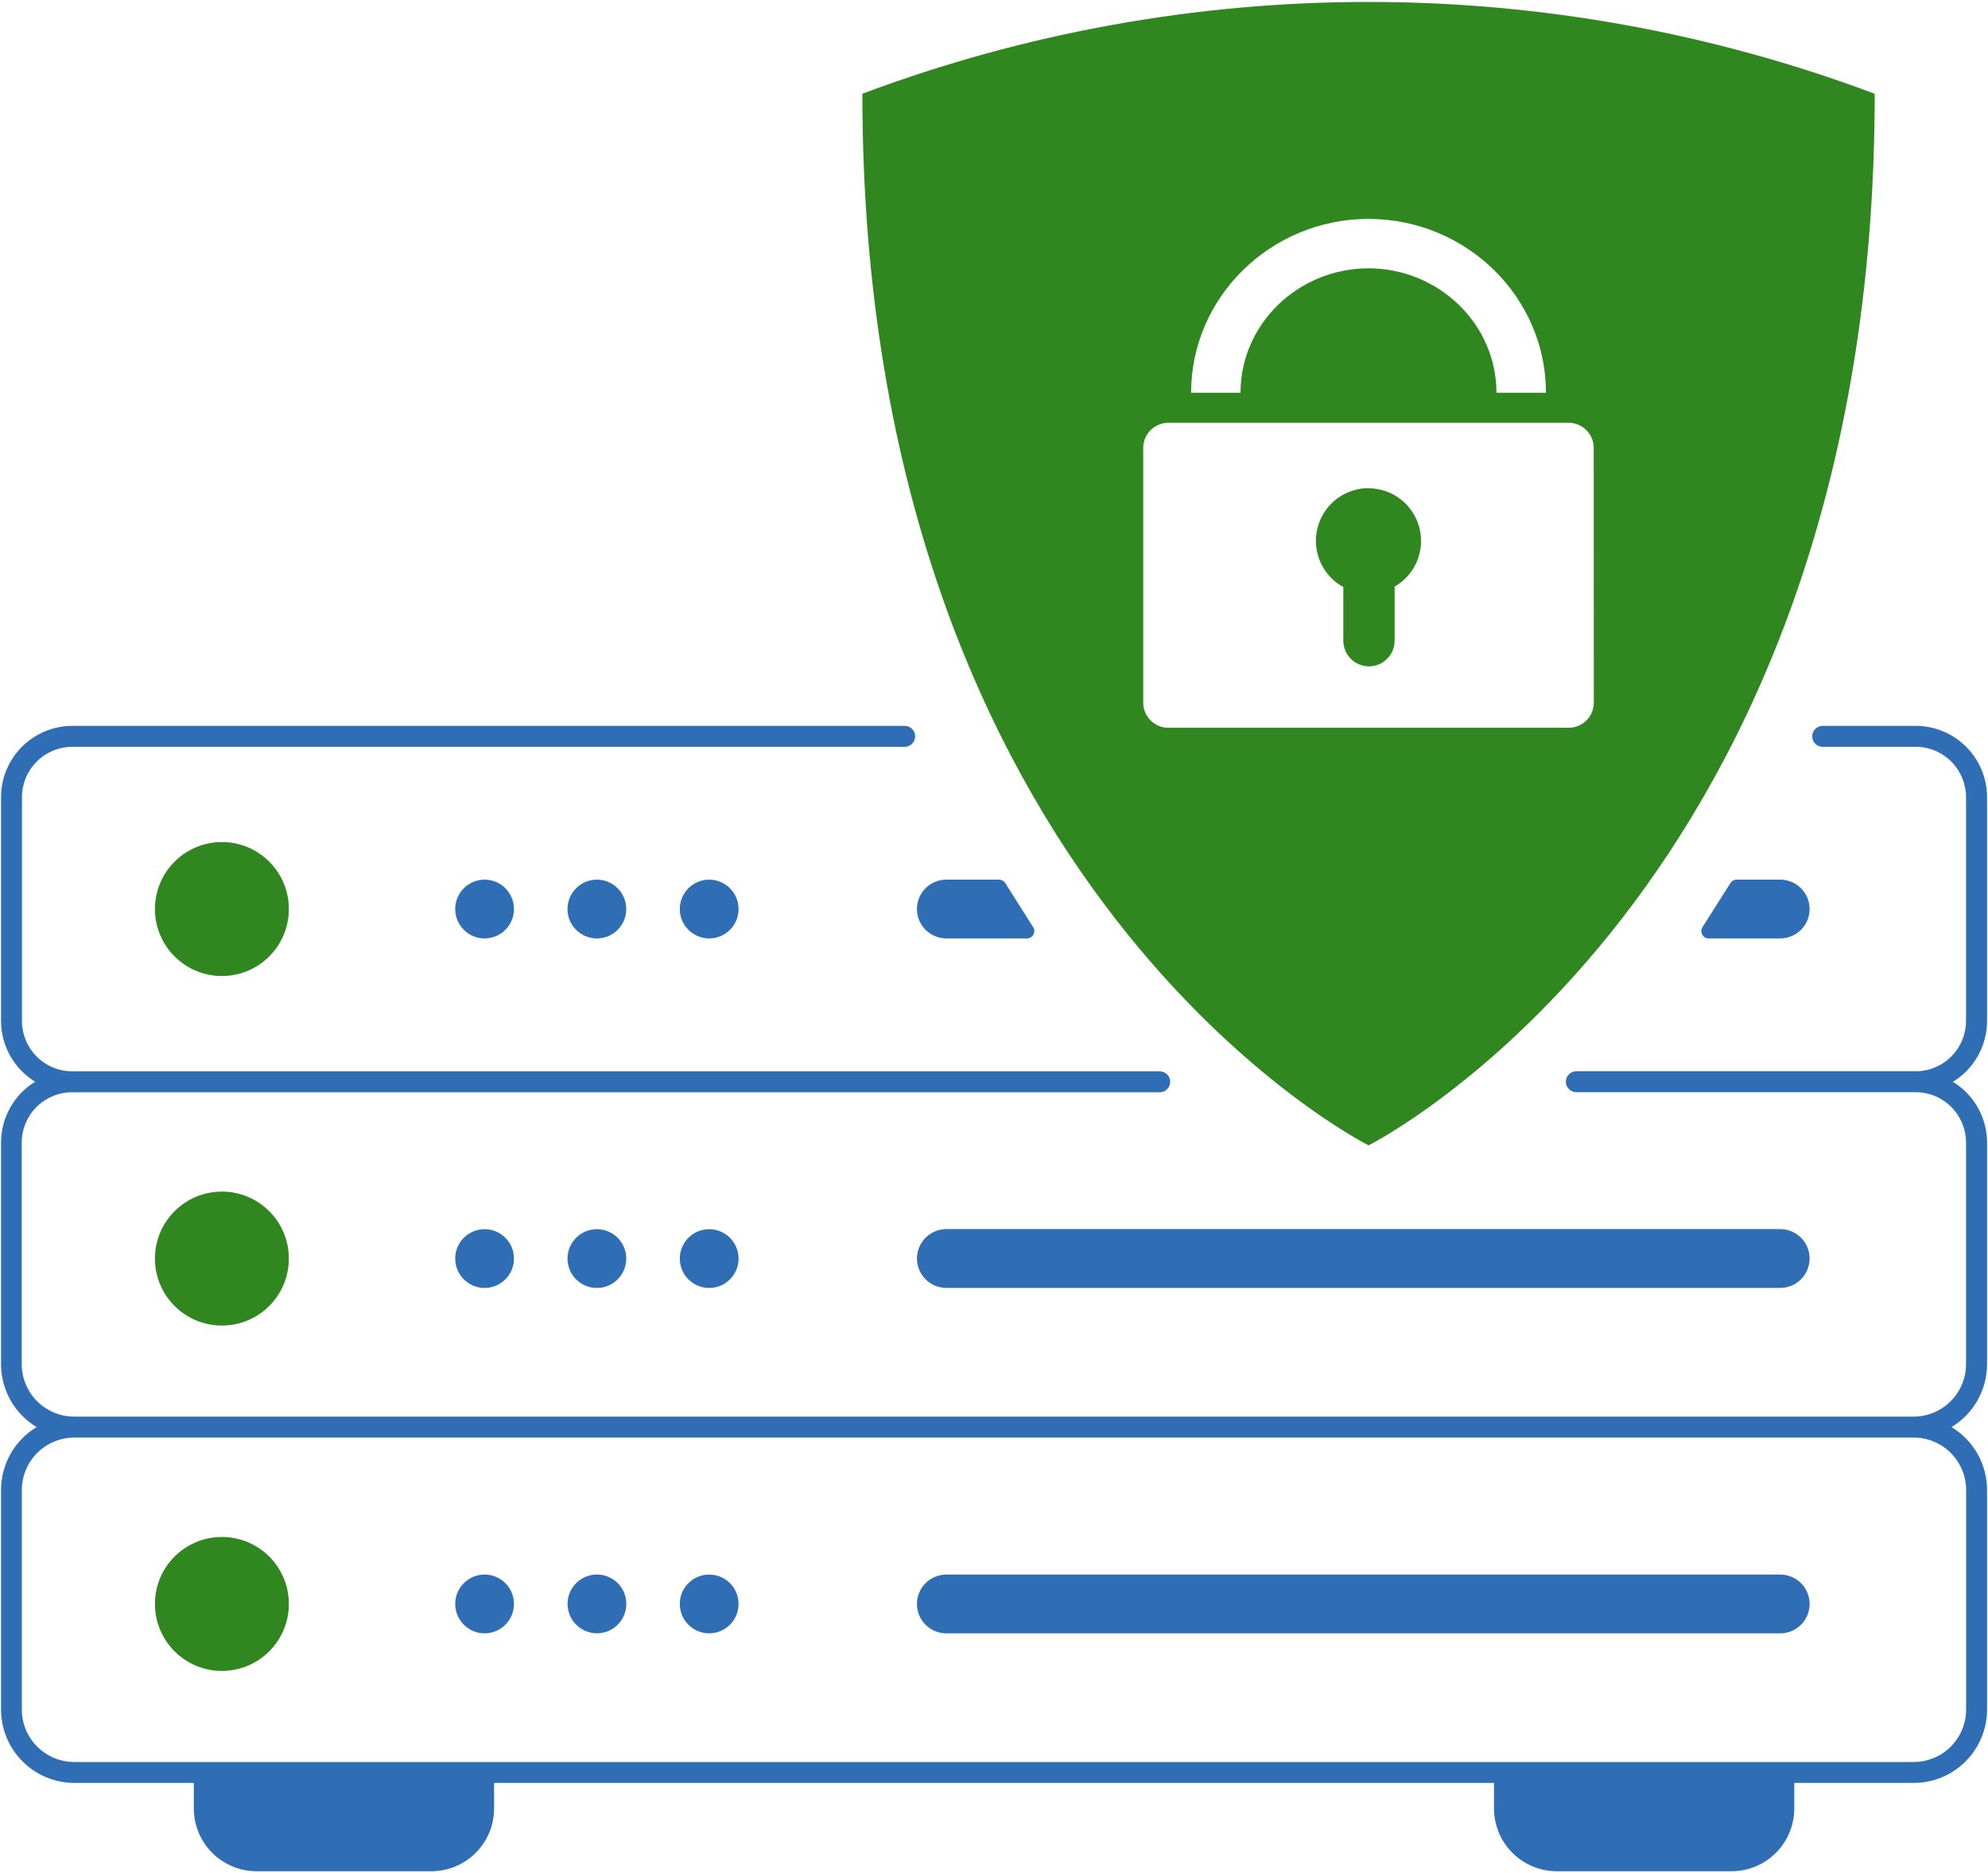 <svg width="190" height="179" viewBox="0 0 190 179" fill="none" xmlns="http://www.w3.org/2000/svg">
<path d="M21.208 159.67C24.743 159.67 27.608 156.804 27.608 153.27C27.608 149.735 24.743 146.87 21.208 146.87C17.674 146.87 14.808 149.735 14.808 153.27C14.808 156.804 17.674 159.67 21.208 159.67Z" fill="#308720"/>
<path d="M21.208 126.667C24.743 126.667 27.608 123.802 27.608 120.267C27.608 116.733 24.743 113.867 21.208 113.867C17.674 113.867 14.808 116.733 14.808 120.267C14.808 123.802 17.674 126.667 21.208 126.667Z" fill="#308720"/>
<path d="M21.208 93.266C24.743 93.266 27.608 90.4 27.608 86.866C27.608 83.331 24.743 80.466 21.208 80.466C17.674 80.466 14.808 83.331 14.808 86.866C14.808 90.4 17.674 93.266 21.208 93.266Z" fill="#308720"/>
<path d="M170.142 150.462H90.444C89.699 150.462 88.985 150.758 88.458 151.284C87.931 151.811 87.635 152.526 87.635 153.271C87.635 154.016 87.931 154.73 88.458 155.257C88.985 155.784 89.699 156.08 90.444 156.08H170.142C170.887 156.08 171.602 155.784 172.129 155.257C172.655 154.73 172.951 154.016 172.951 153.271C172.951 152.526 172.655 151.811 172.129 151.284C171.602 150.758 170.887 150.462 170.142 150.462Z" fill="#2F6EB4"/>
<path d="M46.314 156.078C47.865 156.078 49.122 154.82 49.122 153.27C49.122 151.719 47.865 150.462 46.314 150.462C44.763 150.462 43.506 151.719 43.506 153.27C43.506 154.82 44.763 156.078 46.314 156.078Z" fill="#2F6EB4"/>
<path d="M57.503 156.038C59.033 155.79 60.073 154.347 59.824 152.816C59.576 151.286 58.134 150.246 56.603 150.495C55.072 150.743 54.032 152.185 54.281 153.716C54.529 155.247 55.972 156.286 57.503 156.038Z" fill="#2F6EB4"/>
<path d="M67.778 156.078C69.329 156.078 70.587 154.82 70.587 153.27C70.587 151.719 69.329 150.462 67.778 150.462C66.228 150.462 64.971 151.719 64.971 153.27C64.971 154.82 66.228 156.078 67.778 156.078Z" fill="#2F6EB4"/>
<path d="M87.636 120.268C87.639 121.01 87.935 121.72 88.46 122.244C88.984 122.769 89.695 123.065 90.436 123.068H170.142C170.887 123.068 171.602 122.772 172.129 122.245C172.655 121.718 172.951 121.004 172.951 120.259C172.951 119.514 172.655 118.799 172.129 118.273C171.602 117.746 170.887 117.45 170.142 117.45H90.444C90.075 117.45 89.709 117.524 89.368 117.666C89.027 117.808 88.717 118.015 88.456 118.277C88.195 118.539 87.989 118.849 87.848 119.191C87.707 119.533 87.635 119.899 87.636 120.268Z" fill="#2F6EB4"/>
<path d="M46.314 123.075C47.865 123.075 49.122 121.818 49.122 120.267C49.122 118.717 47.865 117.459 46.314 117.459C44.763 117.459 43.506 118.717 43.506 120.267C43.506 121.818 44.763 123.075 46.314 123.075Z" fill="#2F6EB4"/>
<path d="M57.046 123.075C58.597 123.075 59.854 121.818 59.854 120.267C59.854 118.717 58.597 117.459 57.046 117.459C55.495 117.459 54.238 118.717 54.238 120.267C54.238 121.818 55.495 123.075 57.046 123.075Z" fill="#2F6EB4"/>
<path d="M67.778 123.075C69.329 123.075 70.587 121.818 70.587 120.267C70.587 118.717 69.329 117.459 67.778 117.459C66.228 117.459 64.971 118.717 64.971 120.267C64.971 121.818 66.228 123.075 67.778 123.075Z" fill="#2F6EB4"/>
<path d="M189.91 97.558V76.174C189.908 74.37 189.191 72.641 187.917 71.364C186.642 70.088 184.914 69.368 183.11 69.364H174.2C173.935 69.364 173.681 69.469 173.493 69.657C173.305 69.844 173.2 70.099 173.2 70.364C173.2 70.629 173.305 70.883 173.493 71.071C173.681 71.258 173.935 71.364 174.2 71.364H183.1C184.374 71.368 185.594 71.876 186.493 72.778C187.393 73.679 187.899 74.9 187.9 76.174V97.558C187.899 98.831 187.393 100.052 186.493 100.954C185.594 101.855 184.374 102.364 183.1 102.368H150.654C150.389 102.368 150.135 102.473 149.947 102.661C149.759 102.848 149.654 103.103 149.654 103.368C149.654 103.633 149.759 103.887 149.947 104.075C150.135 104.262 150.389 104.368 150.654 104.368H183.1C184.372 104.371 185.591 104.878 186.49 105.778C187.39 106.677 187.896 107.896 187.9 109.168V130.358C187.899 131.687 187.37 132.96 186.43 133.9C185.491 134.84 184.217 135.368 182.888 135.37H7.088C5.759 135.368 4.485 134.84 3.546 133.9C2.606 132.96 2.078 131.687 2.076 130.358V109.176C2.08 107.904 2.587 106.685 3.486 105.786C4.385 104.886 5.604 104.379 6.876 104.376H110.84C111.105 104.376 111.36 104.27 111.547 104.083C111.735 103.895 111.84 103.641 111.84 103.376C111.84 103.111 111.735 102.856 111.547 102.669C111.36 102.481 111.105 102.376 110.84 102.376H6.9C5.627 102.372 4.407 101.863 3.507 100.962C2.608 100.06 2.102 98.839 2.1 97.566V76.174C2.102 74.9 2.608 73.679 3.507 72.778C4.407 71.876 5.627 71.368 6.9 71.364H86.466C86.731 71.364 86.986 71.258 87.173 71.071C87.361 70.883 87.466 70.629 87.466 70.364C87.466 70.099 87.361 69.844 87.173 69.657C86.986 69.469 86.731 69.364 86.466 69.364H6.9C5.096 69.368 3.368 70.088 2.094 71.364C0.819 72.641 0.102 74.37 0.1 76.174V97.558C0.101 98.724 0.402 99.871 0.973 100.889C1.544 101.906 2.367 102.759 3.362 103.368C2.368 103.975 1.546 104.827 0.975 105.842C0.404 106.858 0.102 108.003 0.1 109.168V130.358C0.1 131.568 0.413 132.758 1.009 133.811C1.604 134.865 2.463 135.746 3.5 136.37C2.463 136.994 1.605 137.875 1.009 138.928C0.413 139.982 0.1 141.172 0.1 142.382V163.362C0.102 165.221 0.842 167.003 2.156 168.318C3.471 169.632 5.253 170.372 7.112 170.374H18.524V172.812C18.524 174.403 19.156 175.929 20.282 177.054C21.407 178.18 22.933 178.812 24.524 178.812H41.222C42.813 178.812 44.34 178.18 45.465 177.054C46.59 175.929 47.222 174.403 47.222 172.812V170.374H142.788V172.812C142.788 174.403 143.42 175.929 144.545 177.054C145.671 178.18 147.197 178.812 148.788 178.812H165.486C167.077 178.812 168.604 178.18 169.729 177.054C170.854 175.929 171.486 174.403 171.486 172.812V170.374H182.898C184.757 170.372 186.539 169.632 187.854 168.318C189.169 167.003 189.908 165.221 189.91 163.362V142.382C189.91 141.172 189.597 139.982 189.001 138.928C188.405 137.875 187.547 136.994 186.51 136.37C187.548 135.746 188.406 134.865 189.002 133.811C189.597 132.758 189.91 131.568 189.91 130.358V109.176C189.908 108.011 189.607 106.866 189.036 105.85C188.464 104.835 187.642 103.983 186.648 103.376C187.645 102.767 188.468 101.912 189.039 100.893C189.611 99.874 189.91 98.726 189.91 97.558ZM187.91 142.382V163.362C187.909 164.691 187.38 165.964 186.44 166.904C185.501 167.844 184.227 168.372 182.898 168.374H7.098C5.769 168.372 4.495 167.844 3.556 166.904C2.616 165.964 2.088 164.691 2.086 163.362V142.382C2.088 141.053 2.617 139.78 3.556 138.84C4.496 137.901 5.769 137.372 7.098 137.37H182.898C184.227 137.372 185.5 137.901 186.44 138.84C187.379 139.78 187.908 141.053 187.91 142.382Z" fill="#2F6EB4"/>
<path d="M90.444 89.674H98.146C98.272 89.675 98.396 89.642 98.504 89.578C98.613 89.515 98.703 89.424 98.764 89.314C98.825 89.204 98.856 89.08 98.853 88.955C98.85 88.829 98.813 88.706 98.746 88.6L96.074 84.382C96.011 84.282 95.924 84.2 95.821 84.143C95.718 84.086 95.602 84.056 95.484 84.056H90.444C89.699 84.056 88.985 84.352 88.458 84.879C87.931 85.405 87.635 86.12 87.635 86.865C87.635 87.61 87.931 88.324 88.458 88.851C88.985 89.378 89.699 89.674 90.444 89.674Z" fill="#2F6EB4"/>
<path d="M163.304 89.674H170.142C170.887 89.674 171.602 89.378 172.129 88.851C172.655 88.324 172.951 87.61 172.951 86.865C172.951 86.12 172.655 85.405 172.129 84.878C171.602 84.352 170.887 84.056 170.142 84.056H165.984C165.865 84.054 165.747 84.084 165.642 84.141C165.537 84.198 165.448 84.281 165.384 84.382L162.712 88.6C162.645 88.706 162.607 88.829 162.603 88.955C162.599 89.082 162.63 89.206 162.691 89.317C162.753 89.427 162.843 89.519 162.952 89.582C163.062 89.645 163.186 89.677 163.312 89.676L163.304 89.674Z" fill="#2F6EB4"/>
<path d="M46.314 89.674C47.865 89.674 49.122 88.417 49.122 86.866C49.122 85.315 47.865 84.058 46.314 84.058C44.763 84.058 43.506 85.315 43.506 86.866C43.506 88.417 44.763 89.674 46.314 89.674Z" fill="#2F6EB4"/>
<path d="M57.046 89.674C58.597 89.674 59.854 88.417 59.854 86.866C59.854 85.315 58.597 84.058 57.046 84.058C55.495 84.058 54.238 85.315 54.238 86.866C54.238 88.417 55.495 89.674 57.046 89.674Z" fill="#2F6EB4"/>
<path d="M67.778 89.674C69.329 89.674 70.587 88.417 70.587 86.866C70.587 85.315 69.329 84.058 67.778 84.058C66.228 84.058 64.971 85.315 64.971 86.866C64.971 88.417 66.228 89.674 67.778 89.674Z" fill="#2F6EB4"/>
<path d="M130.8 46.646C129.681 46.645 128.595 47.018 127.711 47.704C126.828 48.39 126.198 49.35 125.921 50.434C125.645 51.518 125.737 52.663 126.183 53.688C126.629 54.714 127.404 55.562 128.386 56.098V61.152C128.377 61.479 128.433 61.806 128.552 62.111C128.671 62.417 128.85 62.695 129.079 62.931C129.307 63.166 129.58 63.353 129.882 63.48C130.184 63.608 130.509 63.674 130.837 63.674C131.165 63.674 131.489 63.608 131.791 63.48C132.093 63.353 132.367 63.166 132.595 62.931C132.824 62.695 133.003 62.417 133.122 62.111C133.241 61.806 133.297 61.479 133.288 61.152V56.056C134.249 55.504 135.001 54.651 135.428 53.629C135.854 52.607 135.932 51.472 135.649 50.401C135.365 49.331 134.736 48.383 133.86 47.706C132.983 47.029 131.908 46.66 130.8 46.656V46.646Z" fill="#308720"/>
<path d="M179.162 8.956C147.975 -2.737 113.608 -2.737 82.42 8.956C82.42 85.248 130.8 109.448 130.8 109.448C130.8 109.448 179.172 85.248 179.172 8.956H179.162ZM130.762 20.916H130.838C140.172 20.956 147.752 28.392 147.752 37.53H143.02C143.02 30.984 137.538 25.658 130.79 25.638C124.044 25.658 118.56 30.984 118.56 37.53H113.838C113.838 28.4 121.42 20.956 130.752 20.916H130.762ZM152.326 67.144C152.326 67.78 152.074 68.391 151.623 68.841C151.173 69.291 150.563 69.544 149.926 69.544H111.662C111.026 69.544 110.415 69.291 109.965 68.841C109.515 68.391 109.262 67.78 109.262 67.144V42.8C109.262 42.163 109.515 41.553 109.965 41.103C110.415 40.653 111.026 40.4 111.662 40.4H149.918C150.555 40.4 151.165 40.653 151.615 41.103C152.066 41.553 152.318 42.163 152.318 42.8L152.326 67.144Z" fill="#308720"/>
</svg>
